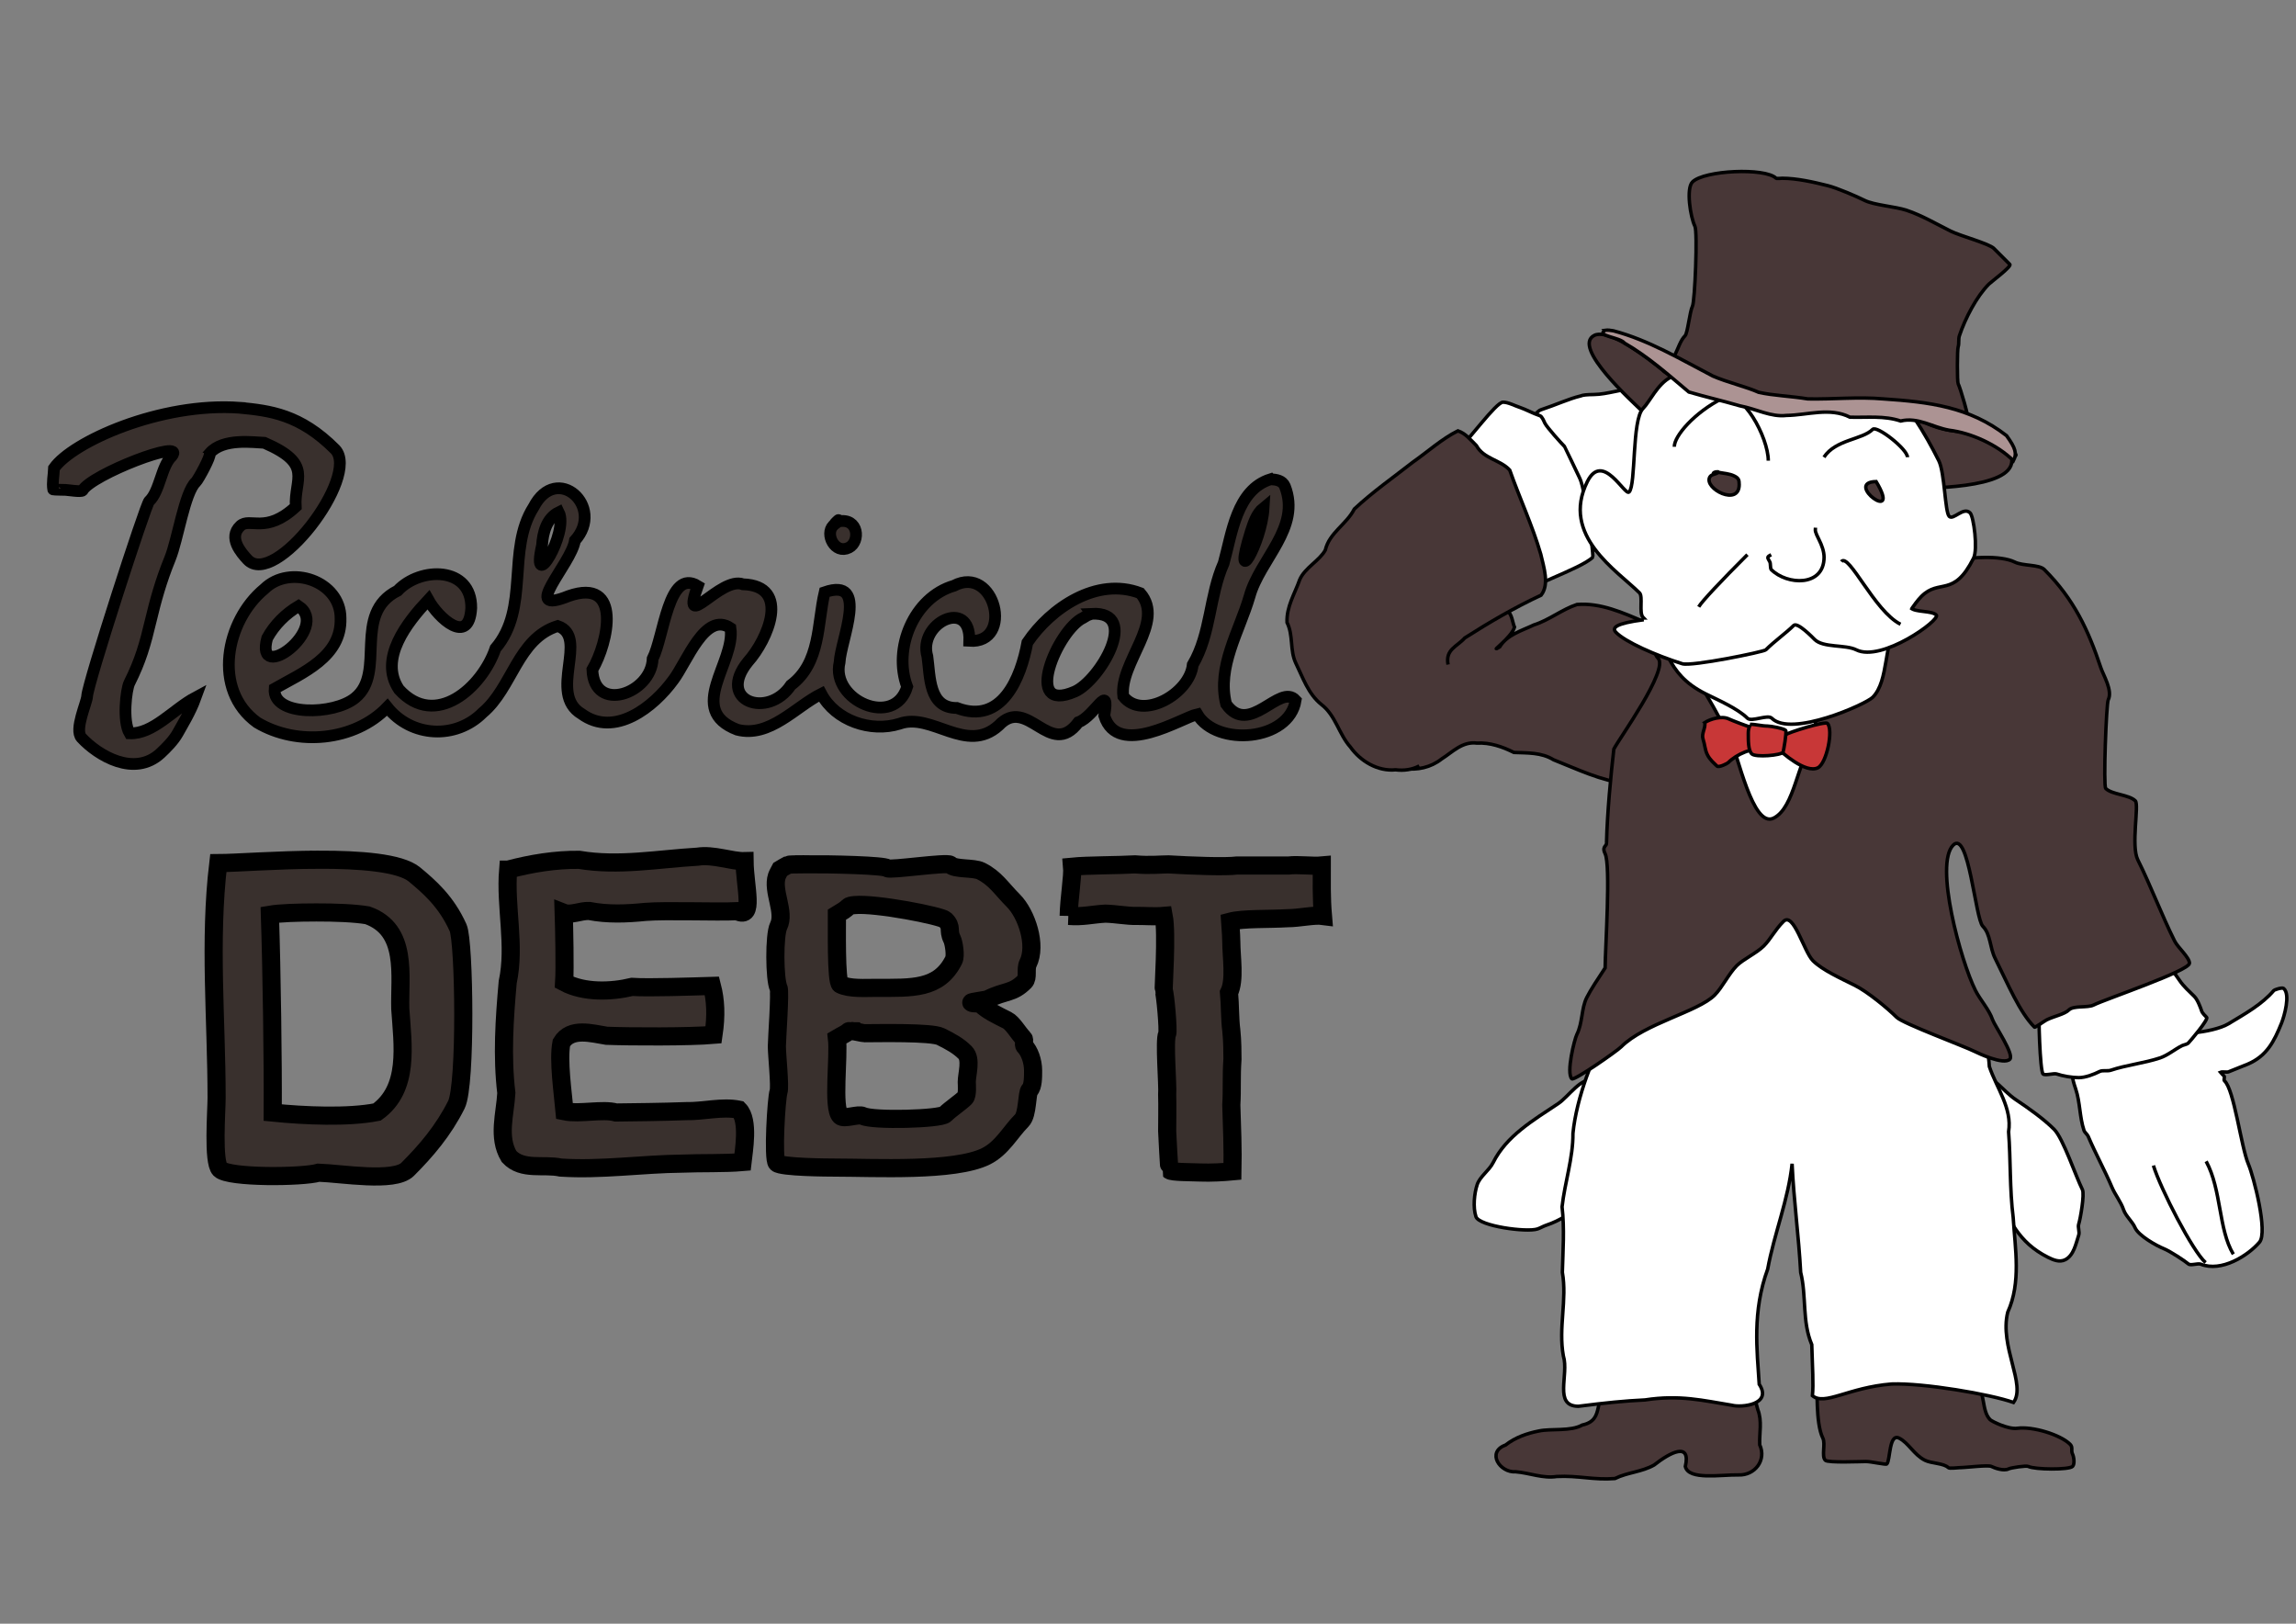 <?xml version="1.0" encoding="UTF-8" standalone="no"?>
<!-- Created with Inkscape (http://www.inkscape.org/) -->

<svg
   xmlns:dc="http://purl.org/dc/elements/1.1/"
   xmlns:cc="http://creativecommons.org/ns#"
   xmlns:rdf="http://www.w3.org/1999/02/22-rdf-syntax-ns#"
   xmlns:svg="http://www.w3.org/2000/svg"
   xmlns="http://www.w3.org/2000/svg"
   xmlns:sodipodi="http://sodipodi.sourceforge.net/DTD/sodipodi-0.dtd"
   xmlns:inkscape="http://www.inkscape.org/namespaces/inkscape"
   width="1052.362"
   height="744.094"
   id="svg2"
   version="1.1"
   inkscape:version="0.48.1 r9760"
   sodipodi:docname="technical_debt.svg"
   inkscape:export-filename="/home/substack/media/vector/do_not_write_big_apps/technical_debt.png"
   inkscape:export-xdpi="87.569527"
   inkscape:export-ydpi="87.569527">
  <rect width="100%" height="100%" fill="#808080" stroke="none"/>
  <defs
     id="defs4" />
  <sodipodi:namedview
     id="base"
     pagecolor="#ca916b"
     bordercolor="#666666"
     borderopacity="1.0"
     inkscape:pageopacity="1"
     inkscape:pageshadow="2"
     inkscape:zoom="0.35"
     inkscape:cx="360.62742"
     inkscape:cy="337.74739"
     inkscape:document-units="px"
     inkscape:current-layer="g4007"
     showgrid="false"
     inkscape:window-width="681"
     inkscape:window-height="766"
     inkscape:window-x="683"
     inkscape:window-y="0"
     inkscape:window-maximized="0" />
  <g
     inkscape:label="Layer 1"
     inkscape:groupmode="layer"
     id="layer1"
     transform="translate(0,-308.268)">
    <g
       id="g4007"
       transform="translate(8.081,0)">
      <path
         inkscape:connector-curvature="0"
         id="path3573"
         d="m 756.156,613.478 c 18.078,0.284 36.357,-0.638 54.222,1.595 12.337,1.542 25.615,0.623 37.477,3.588 2.976,0.744 11.711,-1.047 13.555,0.797 0.582,0.582 -1.297,3.392 -1.595,3.987 -3.292,6.584 -8.309,12.286 -11.163,19.137 -2.955,7.092 -3.863,15.314 -5.98,22.725 -1.415,4.954 -4.202,9.845 -5.183,14.751 -0.302,1.512 -0.024,3.286 -0.399,4.784 -2.245,8.982 -8.066,17.072 -15.948,22.326 -3.545,2.363 -8.426,2.206 -12.359,3.19 -5.377,1.344 -12.715,0.504 -17.542,-2.392 -6.298,-3.779 -7.639,-8.5 -10.765,-14.751 -3.654,-7.309 -7.808,-13.359 -9.17,-21.529 -0.439,-2.635 -0.027,-5.817 0.399,-8.372 0.594,-3.567 -0.222,-8.112 -0.797,-11.562 -0.947,-5.684 -4.602,-11.231 -5.98,-16.745 -2.062,-8.249 -0.728,-16.703 -8.771,-21.529 z"
         style="fill:#ffffff;fill-opacity:1;stroke:#000000;stroke-width:1.579px;stroke-linecap:butt;stroke-linejoin:miter;stroke-opacity:1" />
      <path
         inkscape:connector-curvature="0"
         id="path3528"
         d="m 896.763,799.3 c 7.866,0.55 12.77,8.701 19.17,12.968 6.028,4.019 12.795,8.848 17.479,13.532 4.128,4.128 9.896,21.484 12.968,27.628 1.068,2.136 -0.994,13.693 -1.691,15.787 -0.507,1.522 0.507,3.552 0,5.074 -1.255,3.766 -2.228,9.29 -6.202,11.277 -2.568,1.284 -5.365,0.137 -7.894,-1.128 -13.7,-6.85 -17.683,-17.323 -23.681,-29.319"
         style="fill:#ffffff;fill-opacity:1;stroke:#000000;stroke-width:1.579px;stroke-linecap:butt;stroke-linejoin:miter;stroke-opacity:1" />
      <path
         sodipodi:nodetypes="cssscssssssssssssccsc"
         inkscape:connector-curvature="0"
         id="path3524"
         d="m 824.593,941.949 c 0.49,1.312 -0.662,18.411 2.819,25.372 1.325,2.65 -0.722,8.299 1.128,10.149 1.236,1.236 16.138,0.564 18.606,0.564 2.409,0 9.149,1.564 9.585,1.128 1.651,-1.651 0.944,-14.188 5.638,-11.84 4.347,2.173 6.788,7.623 11.84,10.149 2.973,1.487 8.627,1.297 10.713,3.383 0.514,0.514 4.267,0 5.074,0 2.84,0 13.142,-1.323 14.66,-0.564 1.488,0.744 5.659,2.245 7.894,1.128 1.088,-0.544 8.087,-1.595 9.021,-1.128 2.966,1.483 18.665,1.633 20.298,0 1.089,-1.089 0.6,-4.438 0,-5.638 -0.862,-1.723 0.312,-3.071 -1.128,-4.511 -4.381,-4.381 -17.137,-8.313 -24.245,-7.33 -4.077,0.564 -11.604,-3.146 -12.404,-3.947 -4.067,-4.067 -2.083,-12.796 -6.766,-17.479 -0.47,-0.47 -0.094,-1.786 -0.564,-2.255 -4.853,-4.853 -10.488,-2.932 -18.606,-5.638 -3.506,-1.169 -8.779,-2.498 -10.149,-1.128"
         style="fill:#483737;fill-opacity:1;stroke:#000000;stroke-width:1.579px;stroke-linecap:butt;stroke-linejoin:miter;stroke-opacity:1" />
      <path
         sodipodi:nodetypes="ccccccccccccccc"
         inkscape:connector-curvature="0"
         id="path3503"
         d="m 785.682,935.767 c -14.543,2.88 -40.578,4.013 -54.986,7.279 -9.7,5.249 -2.356,15.884 -13.552,18.265 -5.283,3.006 -14.207,1.539 -19.842,2.728 -5.55,1.094 -10.841,2.947 -15.349,6.46 -8.829,3.187 -2.635,12.784 4.732,12.246 6.371,0.524 12.345,3.146 18.802,2.154 9.676,-0.519 17.019,1.725 26.625,0.938 5.732,-2.851 12.232,-2.958 17.953,-6.191 7.438,-5.846 16.93,-10.772 14.321,0.673 1.434,6.422 16.457,3.697 24.268,3.864 7.602,0.352 13.046,-6.806 9.818,-13.818 -0.232,-5.413 1.205,-10.811 -0.886,-16.162 -1.564,-6.029 -3.644,-13.044 -9.088,-16.708 -1.018,-0.427 -1.996,-0.977 -2.815,-1.726 z"
         style="fill:#483737;fill-opacity:1;stroke:#000000;stroke-width:1.579px;stroke-linecap:butt;stroke-linejoin:miter;stroke-opacity:1" />
      <path
         inkscape:connector-curvature="0"
         id="path3554"
         d="m 721.976,803.811 c -4.821,-2.628 -11.176,7.075 -15.787,10.149 -11.682,7.788 -23.769,14.835 -29.883,27.064 -1.849,3.697 -6.066,6.357 -7.33,10.149 -1.322,3.966 -1.988,10.386 -0.564,14.66 1.452,4.357 23.291,7.272 28.191,5.638 1.36,-0.453 2.687,-1.271 3.947,-1.691 6.685,-2.228 11.752,-5.854 17.479,-10.149 6.535,-4.901 10.333,-14.28 15.787,-19.734"
         style="fill:#ffffff;fill-opacity:1;stroke:#000000;stroke-width:1.579px;stroke-linecap:butt;stroke-linejoin:miter;stroke-opacity:1" />
      <path
         sodipodi:nodetypes="ccccccccccccccccccccccccccc"
         inkscape:connector-curvature="0"
         id="path3487"
         d="m 728.851,781.656 c -6.252,8.51 -14.427,29.854 -15.981,46.026 0.107,11.151 -3.732,22.419 -4.989,33.639 1.157,10.031 0.406,20.067 0.137,30.006 2.226,12.613 -1.901,25.487 0.458,38.313 2.664,8.653 -4.643,22.991 6.877,23.086 12.975,-1.637 20.799,-2.44 30.547,-2.915 15.898,-2.436 26.688,0.29 39.803,2.427 4.335,1.189 18.715,-0.229 12.54,-9.617 -0.984,-15.611 -3.242,-33.175 3.887,-52.767 2.989,-16.299 9.473,-31.821 11.188,-48.268 0.748,16.625 3.051,33.143 3.933,49.768 2.73,10.967 0.581,22.476 5.088,33.114 0.307,10.513 0.834,18.133 0.296,23.398 5.653,4.752 16.364,-3.768 36.353,-5.356 14.578,-0.512 45.199,4.69 55.819,8.457 5.921,-8.15 -6.553,-25.656 -2.649,-41.365 6.198,-13.61 3.39,-28.998 2.497,-43.393 -1.64,-12.991 -1.116,-26.276 -2.103,-39.284 1.731,-10.831 -5.582,-20.159 -8.825,-29.896 -0.677,-11.287 -4.15,-24.766 -16.423,-28.691 -8.763,-5.106 -19.051,-6.886 -26.747,-13.907 -9.112,-7.644 -15.4,-18.235 -25.43,-24.968 -14.921,-11.064 -33.552,-22.02 -52.783,-17.517 -10.734,6.833 -23.303,12.945 -30.387,23.977 -4.667,9.129 -14.788,15.008 -16.233,25.846 -1.619,5.788 -4.741,16.686 -6.871,19.884 z"
         style="fill:#ffffff;fill-opacity:1;stroke:#000000;stroke-width:1.579px;stroke-linecap:butt;stroke-linejoin:miter;stroke-opacity:1" />
      <g
         transform="matrix(1.574,-0.126,0.126,1.574,-59.465,-326.816)"
         id="g3342"
         style="fill:#ffffff;fill-opacity:1">
        <path
           inkscape:connector-curvature="0"
           style="fill:#ffffff;stroke:#000000;stroke-width:1px;stroke-linecap:butt;stroke-linejoin:miter;stroke-opacity:1;fill-opacity:1"
           d="m 637.594,433.938 c -0.836,0.006 -2.15,0.4 -2.25,0.5 -3.752,3.752 -8.761,6.021 -13.906,8.594 -2.455,1.227 -7.145,1.781 -10,1.781 -0.577,0 -1.146,0.111 -1.719,0.25 -0.913,-0.319 -2.086,-0.199 -2.938,-0.625 -5.404,-2.702 -9.463,-1.144 -14.625,1.438 -0.984,0.492 -1.774,1.414 -2.875,1.781 -2.292,0.764 -7.593,1.187 -9.281,2.875 -0.98,0.98 -1.862,2.198 -3.562,3.219 -1.763,-0.305 -1.556,1.277 -0.719,4.625 0.981,3.923 0.456,8.229 1.438,12.156 0.166,0.666 0.873,1.212 1.062,1.781 1.758,5.275 3.973,10.107 5.719,15.344 0.76,2.281 2.245,4.385 2.844,6.781 0.462,1.849 2.292,3.626 2.875,5.375 0.816,2.448 5.825,5.772 7.844,6.781 1.829,0.915 5.823,4.042 6.781,5 0.602,0.602 2.776,-0.05 3.562,0.344 5.76,2.88 13.865,-1.365 17.5,-5 2.715,-2.715 -0.151,-19.078 -1.406,-22.844 -1.733,-5.199 -2.394,-22.05 -5,-24.656 -0.238,-0.238 0.238,-1.168 0,-1.406 -0.244,-0.244 -0.58,-0.659 -0.938,-1.156 0.531,-0.178 1.885,0.216 2.344,0.062 1.949,-0.65 3.865,-1.163 5.719,-1.781 5.739,-1.913 8.195,-6.016 10.719,-11.062 0.931,-1.863 3.324,-8.113 1.438,-10 -0.113,-0.113 -0.346,-0.158 -0.625,-0.156 z"
           transform="translate(0,308.268)"
           id="path3320" />
        <path
           style="fill:#ffffff;stroke:#000000;stroke-width:1px;stroke-linecap:butt;stroke-linejoin:miter;stroke-opacity:1;fill-opacity:1"
           d="m 611.786,482.309 c 3.821,8.645 1.95,19.971 5.714,27.5"
           id="path3327"
           inkscape:connector-curvature="0"
           transform="translate(0,308.268)" />
        <path
           transform="translate(1.071,307.196)"
           inkscape:connector-curvature="0"
           id="path3441"
           d="m 595.357,483.38 c 1.528,6.931 9.445,25.874 12.857,29.286"
           style="fill:#ffffff;stroke:#000000;stroke-width:1px;stroke-linecap:butt;stroke-linejoin:miter;stroke-opacity:1;fill-opacity:1" />
      </g>
      <g
         transform="matrix(0.403,1.526,1.526,-0.403,-679.538,-80.758)"
         id="g3347"
         style="fill:#ffffff;fill-opacity:1">
        <path
           inkscape:connector-curvature="0"
           id="path3349"
           transform="matrix(0.413,0.911,0.911,-0.413,161.726,483.326)"
           d="m 467.062,255.281 c -0.248,0.008 -0.484,0.02 -0.719,0.062 -2.43,0.443 -4.952,-0.03 -7.344,0.219 -5.49,0.571 -10.814,0.55 -16.344,1.125 -0.597,0.062 -1.388,-0.373 -2.062,-0.25 -3.982,0.726 -7.71,2.993 -11.688,3.719 -1.83,0.334 -3.079,0.635 -3.719,1.062 -3.116,1.313 -6.801,3.844 -10.625,5.844 -1.375,0.719 -2.293,3.616 -2.688,4.875 -0.41,1.309 -2.624,2.066 -3.219,3.312 -1.987,4.163 -5.322,8.83 -2.781,13.688 1.259,2.406 1.66,4.939 4.406,6.25 2.407,1.149 3.937,3.57 7.406,4.656 4.675,1.464 8.405,0.212 12.438,-1.219 0.015,0.042 0.034,0.097 0.062,0.125 0.354,0.354 0.717,1.246 1.062,1.938 0.347,0.694 4.032,3.016 4.812,3.406 2.331,1.165 5.013,3.065 7.5,3.562 2.04,0.408 4.516,2.344 6.625,2.344 2.011,0 4.034,0.344 6.062,0.344 0.821,0 2.493,0.019 3.219,-0.344 0.893,-0.447 5.973,-2.246 4.812,-3.406 -0.364,-0.364 -0.491,-1.152 -1.062,-1.438 -1.409,-0.705 -3.388,-1.575 -4.656,-2.844 -0.293,-0.293 -0.596,-0.829 -1.062,-1.062 -1.41,-0.705 -3.162,-1.617 -5.031,-2.469 6.116,-1.299 15.737,-4.892 19.781,-5.312 3.948,-0.411 20.023,-4.563 21.375,-8.156 1.811,-4.811 2.344,-13.911 -2.656,-17.969 -0.598,-0.485 -0.899,-2.299 -1.5,-2.938 -0.086,-0.091 -0.182,-0.15 -0.281,-0.188 -1.269,-0.477 -5.756,-2.836 -7.344,-4.125 -1.753,-1.423 -6.84,-4.611 -9.406,-4.344 -1.604,0.167 -3.639,-0.522 -5.375,-0.469 z"
           style="fill:#ffffff;fill-opacity:1;stroke:#000000;stroke-width:1px;stroke-linecap:butt;stroke-linejoin:miter;stroke-opacity:1" />
        <path
           inkscape:connector-curvature="0"
           id="path3353"
           d="m 612.85,791.768 c 3.821,8.645 1.95,19.971 5.714,27.5"
           style="fill:#ffffff;stroke:#000000;stroke-width:1px;stroke-linecap:butt;stroke-linejoin:miter;stroke-opacity:1;fill-opacity:1" />
        <path
           transform="matrix(0.929,0.369,0.369,-0.929,93.406,863.836)"
           inkscape:connector-curvature="0"
           id="path3355"
           d="m 442.857,251.237 c 2.119,-1.086 7.988,-13.346 11.786,-17.143 0.766,-0.766 1.168,-3.475 1.786,-2.857"
           style="fill:#ffffff;stroke:#000000;stroke-width:1px;stroke-linecap:butt;stroke-linejoin:miter;stroke-opacity:1;fill-opacity:1" />
      </g>
      <path
         inkscape:transform-center-y="17.070603"
         inkscape:transform-center-x="52.648074"
         sodipodi:nodetypes="cccccccccccccccccccccc"
         inkscape:connector-curvature="0"
         id="path3266"
         d="m 646.846,611.965 c 3.49,6.243 0.817,14.205 -0.117,20.933 -3.732,9.189 -9.575,17.651 -11.461,27.521 6.225,0.942 12.49,-0.45 17.413,-4.348 4.966,-3.109 9.454,-8.12 16.156,-7.259 5.995,-0.34 11.754,1.677 16.988,4.286 6.226,0.257 12.589,-0.081 18.141,3.346 10.952,4.332 21.845,9.676 33.679,10.971 5.248,-1.086 9.346,-5.885 15.404,-5.578 6.187,0.048 9.92,-4.694 13.211,-9.259 4.818,-4.497 5.603,-10.963 5.177,-17.193 2.156,-6.445 -1.565,-12.637 -4.267,-18.291 -2.189,-5.172 -7.171,-8.679 -7.582,-14.569 -2.445,-5.251 -9.354,-6.393 -14.013,-9.277 -9.721,-4.165 -20.034,-8.834 -30.853,-7.966 -6.874,2.247 -12.73,7.155 -19.764,9.372 -5.564,2.662 -12.285,4.467 -15.669,10.071 -5.596,3.43 5.444,-4.163 6.796,-9.029 -1.94,-4.626 -0.491,-14.321 -19.143,-3.481 -4.933,3.249 -18.35,12.139 -14.325,9.502 4.465,-3.991 -3.365,5.75 -5.77,10.249 z"
         style="fill:#483737;fill-opacity:1;stroke:#000000;stroke-width:1.579px;stroke-linecap:butt;stroke-linejoin:miter;stroke-opacity:1" />
      <path
         inkscape:connector-curvature="0"
         id="path3318"
         d="m 659.955,514.566 c 4.656,-3.829 17.645,-21.989 20.862,-21.989 2.37,0 5.184,1.54 7.33,2.255 3.24,1.08 6.357,2.871 9.585,3.947 1.023,0.341 1.873,2.619 2.255,3.383 1.024,2.049 7.542,9.233 9.021,10.713 0.141,0.141 6.116,12.795 6.766,14.096 2.305,4.611 2.16,11.65 4.511,16.351 0.677,1.353 -0.677,3.721 0,5.074 0.375,0.75 1.949,14.966 1.691,15.223 -5.454,5.454 -32.691,14.074 -34.957,18.606"
         style="fill:#ffffff;stroke:#000000;stroke-width:1.579px;stroke-linecap:butt;stroke-linejoin:miter;stroke-opacity:1;fill-opacity:1" />
      <path
         sodipodi:nodetypes="ccccccccccccccccc"
         inkscape:connector-curvature="0"
         id="path3241"
         d="m 655.625,612.807 c -1.322,-6.946 4.131,-8.208 7.691,-12.21 11.253,-7.171 22.859,-13.944 34.963,-19.572 3.916,-4.984 1.184,-12.913 -0.165,-18.819 -3.834,-13.151 -9.675,-25.599 -14.211,-38.5 -4.313,-4.75 -11.978,-5.149 -15.271,-11.222 -2.553,-2.505 -4.978,-5.663 -8.508,-6.772 -7.402,3.73 -13.778,9.54 -20.6,14.323 -9.033,7.05 -18.48,13.672 -26.861,21.494 -3.524,6.979 -11.447,10.879 -13.291,18.806 -2.602,4.853 -9.411,8.121 -11.748,13.6 -2.291,6.526 -6.124,12.387 -5.798,19.617 2.933,5.843 1.247,12.65 3.957,18.471 3.3,6.726 5.713,14.214 11.777,19.086 6.573,5.01 7.978,13.55 13.3,19.496 4.596,6.475 12.522,11.262 20.73,10.441 3.835,0.49 7.701,-0.086 10.86,-1.788"
         style="fill:#483737;fill-opacity:1;stroke:#000000;stroke-width:1.579px;stroke-linecap:butt;stroke-linejoin:miter;stroke-opacity:1" />
      <path
         inkscape:connector-curvature="0"
         id="path3485"
         d="m 926.646,769.981 c -0.495,2.918 0.266,29.021 1.691,30.447 0.867,0.867 4.987,-0.405 6.202,0 2.851,0.95 6.994,1.691 10.149,1.691 3.12,0 6.929,-1.491 9.585,-2.819 1.399,-0.7 3.571,-0.063 5.074,-0.564 7.306,-2.435 15.377,-3.246 22.553,-5.638 3.613,-1.204 6.719,-3.923 10.149,-5.638 0.672,-0.336 2.31,-0.618 2.819,-1.128 0.789,-0.789 9.421,-10.877 8.457,-11.84 -0.403,-0.403 -1.938,-1.867 -2.255,-2.819 -0.6,-1.799 -1.892,-5.275 -3.383,-6.766 -2.224,-2.224 -4.931,-4.577 -6.766,-7.33 -2.026,-3.038 -4.082,-5.344 -5.638,-8.457 -0.304,-0.607 -2.255,-3.95 -2.255,-3.947 0,0.42 0.376,0.752 0.564,1.128"
         style="fill:#ffffff;fill-opacity:1;stroke:#000000;stroke-width:1.579px;stroke-linecap:butt;stroke-linejoin:miter;stroke-opacity:1" />
      <path
         inkscape:connector-curvature="0"
         id="path3217"
         d="m 901.175,563.731 c -7.209,0.116 -14.772,1.392 -18.501,3.256 -3.747,1.874 -10.495,2.65 -13.518,5.674 -4.607,4.607 -21.248,21.034 -24.816,28.17 -2.489,4.978 -6.192,12.951 -10.163,16.922 -3.927,3.927 -4.796,13.825 -9.028,18.057 -2.335,2.335 -0.048,11.296 -2.269,13.518 -7.143,7.143 -8.212,28.946 -18.007,33.844 -9.684,4.842 -16.421,-29.437 -20.326,-37.248 -8.797,-17.594 -21.941,-39.049 -35.669,-55.699 0.195,0.63 0.435,1.26 0.543,1.973 0.302,1.993 0.295,4.256 0.296,6.512 6.1e-4,2.256 -0.016,4.509 0.247,6.463 0.131,0.977 0.339,1.869 0.641,2.664 0.302,0.795 0.69,1.479 1.233,2.023 0.649,0.649 0.88,1.731 0.74,3.108 -0.14,1.377 -0.643,3.039 -1.381,4.934 -1.476,3.788 -3.945,8.427 -6.66,13.024 -5.403,9.15 -11.707,18.221 -12.926,20.622 -1.377,11.912 -3.035,29.198 -3.355,43.02 -0.023,-0.053 -0.077,-0.094 -0.099,-0.148 0.051,0.145 0.048,0.273 0.049,0.395 -0.002,0.084 0.002,0.163 0,0.247 -0.257,1.037 -2.073,1.479 -0.592,4.44 2.596,5.192 0.09,42.891 0,52.345 -3.345,5.123 -6.541,9.825 -8.436,13.616 -2.522,5.043 -1.807,11.459 -4.539,16.922 -1.059,2.119 -4.965,17.581 -2.269,20.277 0.989,0.989 20.495,-12.552 22.595,-14.653 10.719,-10.719 35.17,-16.028 42.823,-23.681 3.52,-3.52 6.488,-9.842 10.163,-13.518 2.912,-2.912 9.135,-5.78 12.383,-9.028 3.191,-3.191 4.983,-7.203 9.028,-11.248 4.638,-4.638 9.345,13.834 13.518,18.007 4.26,4.26 12.665,8.035 19.191,11.298 5.916,2.958 15.097,10.558 19.191,14.653 2.847,2.848 30.712,13.111 36.064,15.787 1.057,0.528 12.956,6.235 15.787,3.404 2.153,-2.153 -7.062,-15.563 -7.894,-18.057 -1.558,-4.674 -5.68,-9.09 -7.894,-13.518 -6.687,-13.374 -18.913,-57.803 -10.163,-66.553 7.097,-7.097 10.131,33.763 13.567,37.199 3.606,3.606 3.168,9.74 5.624,14.653 5.881,11.762 11.173,24.69 18.057,31.574 0.304,0.304 4.469,-2.777 5.624,-3.355 3.208,-1.604 8.181,-2.557 10.163,-4.539 2.09,-2.09 8.582,-0.887 11.248,-2.22 5.565,-2.783 44.007,-15.711 44.007,-19.191 0,-2.63 -5.332,-7.21 -6.808,-10.163 -5.895,-11.791 -10.992,-25.438 -16.873,-37.199 -3.227,-6.455 0.666,-25.235 -1.135,-27.036 -2.887,-2.887 -10.73,-2.836 -13.567,-5.674 -1.175,-1.175 0.274,-38.881 1.135,-40.603 2.138,-4.275 -2.231,-11.281 -3.355,-14.653 -5.757,-17.272 -12.266,-31.408 -25.95,-45.092 -2.369,-2.369 -9.805,-1.548 -13.518,-3.404 -3.207,-1.603 -8.601,-2.211 -14.209,-2.121 z"
         style="fill:#483737;fill-opacity:1;stroke:#000000;stroke-width:1.579px;stroke-linecap:butt;stroke-linejoin:miter;stroke-opacity:1" />
      <path
         inkscape:connector-curvature="0"
         id="path3070"
         d="m 724.802,461.459 c -0.798,0.044 -1.497,0.181 -2.121,0.493 -10.653,5.327 18.067,30.894 22.299,35.127 0.647,0.647 5.863,2.981 10.212,4.637 0.446,0.244 1.054,0.472 1.727,0.641 1.842,0.653 3.349,1.085 3.996,1.085 1.595,2.658 2.849,5.572 4.785,7.992 0.326,0.407 89.604,20.721 95.71,20.721 13.537,0 52.641,0.219 52.641,-12.778 0,-1.642 2.767,-1.969 1.579,-3.157 -14.326,-14.326 -25.622,-6.447 -41.441,-14.357 -4.488,-2.244 -11.32,0.704 -15.985,-1.628 -5.768,-2.884 -14.774,1.395 -20.721,-1.579 -9.419,-4.709 -25.832,3.142 -34.535,-1.628 -1.627,-2.144 -3.399,-3.897 -3.749,-3.897 -1.017,0 -5.457,-0.967 -6.167,-1.677 -0.371,-0.371 -11.247,-0.813 -12.975,-1.677 -8.71,-4.355 -15.968,-6.413 -24.372,-10.558 -10.78,-8.864 -23.903,-18.145 -30.884,-17.761 z"
         style="fill:#483737;stroke:#000000;stroke-width:1.579px;stroke-linecap:butt;stroke-linejoin:miter;stroke-opacity:1" />
      <path
         inkscape:connector-curvature="0"
         id="path2996"
         d="m 813.567,468.356 c -8.996,-5.509 -36.731,3.215 -55.816,12.758 -6.105,3.053 -9.65,11.244 -12.758,14.353 -5.175,5.175 -3.181,35.076 -6.379,38.274 -1.953,1.953 -12.105,-18.849 -19.137,-4.784 -12.399,24.799 13.758,40.869 23.921,51.032 1.631,1.631 -0.339,9.23 1.595,11.163 12.406,12.406 9.195,25.329 28.706,35.084 5.642,2.821 14.712,6.738 19.137,11.163 1.861,1.861 9.303,-1.861 11.163,0 8.891,8.891 43.036,-6.357 46.248,-9.568 7.606,-7.606 4.934,-25.666 11.163,-31.895 3.856,-3.856 7.586,-10.776 11.163,-14.353 8.329,-8.329 14.752,0.795 23.921,-17.542 2.023,-4.045 0.094,-19.043 -1.595,-20.732 -3.013,-3.013 -7.672,3.491 -9.569,1.595 -1.978,-1.978 -2.019,-19.986 -4.784,-25.516 -12.227,-24.454 -34.128,-57.602 -66.98,-51.032 z"
         style="fill:#ffffff;stroke:#000000;stroke-width:1.579px;stroke-linecap:butt;stroke-linejoin:miter;stroke-opacity:1;fill-opacity:1" />
      <path
         sodipodi:nodetypes="csccssssscssssssssscssssssc"
         inkscape:connector-curvature="0"
         id="path3138"
         d="m 775.54,485.247 c -7.882,-7.318 0.618,3.616 -8.457,-3.947 -3.901,-3.251 -6.873,1.021 -10.149,-2.255 -0.282,-0.282 -1.886,-0.194 -2.255,-0.564 -1.583,-1.583 4.42,-6.584 5.074,-7.894 1.398,-2.796 2.406,-6.353 4.511,-8.457 1.187,-1.187 2.144,-11.054 3.383,-13.532 1.146,-2.291 2.405,-34.093 1.128,-36.649 -2.049,-4.098 -4.13,-17.295 -1.128,-20.298 5.402,-5.402 33.406,-6.626 38.34,-1.691 0.216,0.216 2.621,0 2.819,0 6.707,0 14.389,1.765 20.862,3.383 4.196,1.049 13.102,4.86 16.915,6.766 4.342,2.171 14.038,2.8 19.17,4.511 7.029,2.343 13.573,6.223 20.298,9.585 4.28,2.14 17.515,5.675 19.734,7.894 2.485,2.485 5.023,5.023 7.33,7.33 0.944,0.944 -8.623,8.059 -9.585,9.021 -5.686,5.686 -10.9,15.784 -13.532,23.681 -0.523,1.57 -0.064,3.574 -0.564,5.074 -0.453,1.36 -0.493,15.928 0,16.915 0.918,1.837 5.266,15.968 4.511,17.479 -0.957,1.913 -8.227,-3.563 -10.149,-3.383 -9.71,0.908 -16.249,-2.819 -29.319,-2.819 -16.141,0 -31.109,-2.255 -47.925,-2.255 -1.142,0 -7.093,0.8 -7.894,0 -3.865,-3.865 -18.485,-7.894 -23.117,-7.894 z"
         style="fill:#483737;fill-opacity:1;stroke:#000000;stroke-width:1.579px;stroke-linecap:butt;stroke-linejoin:miter;stroke-opacity:1" />
      <path
         sodipodi:nodetypes="csssssssc"
         inkscape:connector-curvature="0"
         id="path2998"
         d="m 745.346,592.279 c -13.038,1.672 -14.655,3.699 -12.816,5.688 4.031,4.358 18.411,10.705 30.471,14.48 4.223,1.322 37.333,-5.438 38.274,-6.379 3.943,-3.943 9.404,-7.809 12.758,-11.163 1.742,-1.742 8.905,5.716 9.569,6.379 3.975,3.975 14.101,2.266 19.137,4.784 11.608,5.804 38.835,-13.792 36.679,-15.948 -2.126,-2.126 -9.601,-1.16 -11.727,-3.286"
         style="fill:#ffffff;fill-opacity:1;stroke:#000000;stroke-width:1.579px;stroke-linecap:butt;stroke-linejoin:miter;stroke-opacity:1" />
      <path
         inkscape:connector-curvature="0"
         id="path3000"
         d="m 770.509,586.367 c 1.554,-2.611 10.255,-11.849 22.327,-23.921"
         style="fill:none;stroke:#000000;stroke-width:1.579px;stroke-linecap:butt;stroke-linejoin:miter;stroke-opacity:1" />
      <path
         inkscape:connector-curvature="0"
         id="path3002"
         d="m 835.893,565.635 c 3.413,-4.24 15.187,22.744 27.111,28.706"
         style="fill:none;stroke:#000000;stroke-width:1.579px;stroke-linecap:butt;stroke-linejoin:miter;stroke-opacity:1" />
      <path
         inkscape:connector-curvature="0"
         id="path3006"
         d="m 851.841,528.956 c -15.229,0.293 12.12,20.2 0,0 z"
         style="fill:#483737;stroke:#000000;stroke-width:1.579px;stroke-linecap:butt;stroke-linejoin:miter;stroke-opacity:1" />
      <path
         inkscape:connector-curvature="0"
         id="path3010"
         d="m 759.345,513.009 c -0.122,-4.848 9.159,-15.743 22.327,-22.326 8.714,-4.357 20.732,17.958 20.732,28.706"
         style="fill:none;stroke:#000000;stroke-width:1.579px;stroke-linecap:butt;stroke-linejoin:miter;stroke-opacity:1" />
      <path
         inkscape:connector-curvature="0"
         id="path3012"
         d="m 827.92,517.793 c 5.313,-8.153 17.553,-7.984 22.327,-12.758 1.916,-1.916 15.947,9.024 15.947,12.758"
         style="fill:none;stroke:#000000;stroke-width:1.579px;stroke-linecap:butt;stroke-linejoin:miter;stroke-opacity:1" />
      <path
         sodipodi:nodetypes="cccccccccccccccc"
         inkscape:connector-curvature="0"
         id="path3068"
         d="m 727.516,459.634 c -4.078,2.742 6.932,3.117 9.004,5.878 10.737,6.171 20.091,14.508 29.473,22.406 8.52,2.478 14.784,3.829 23.304,6.307 7.899,1.541 14.308,5.251 21.444,4.428 9.679,-0.14 19.91,-3.842 29.102,0.803 7.863,0.238 15.682,-0.793 23.239,1.75 7.953,-1.925 14.67,2.894 22.206,4.211 9.844,1.187 21.959,6.508 29.478,13.996 1.707,-3.299 0.979,-5.78 -3.153,-11.5 -17.033,-13.253 -35.515,-15.422 -56.385,-16.831 -11.553,-1.03 -23.111,0.213 -34.661,-0.003 -8.132,-1.325 -15.83,-1.496 -22.596,-3.034 -5.076,-2.346 -14.613,-4.653 -20.95,-7.43 -14.799,-7.683 -29.392,-16.466 -45.628,-20.751 -1.273,-0.231 -2.584,-0.418 -3.877,-0.23 z"
         style="fill:#ac9393;stroke:#000000;stroke-width:1.579px;stroke-linecap:butt;stroke-linejoin:miter;stroke-opacity:1" />
      <path
         inkscape:connector-curvature="0"
         id="path3152"
         d="m 779.487,524.715 c -0.752,0.188 -2.067,1.316 -2.255,0.564 -0.188,-0.752 2.803,-1.112 2.255,-0.564 -0.967,0.967 -3.195,0.752 -3.947,2.255 -2.637,5.274 13.532,13.548 13.532,3.383 0,-2.214 -0.282,-2.96 -2.255,-3.947 -2.203,-1.102 -4.643,-1.154 -7.33,-1.691 z"
         style="fill:#483737;stroke:#000000;stroke-width:1.579px;stroke-linecap:butt;stroke-linejoin:miter;stroke-opacity:1" />
      <path
         inkscape:connector-curvature="0"
         id="path3189"
         d="m 824.029,550.088 c -0.073,1.543 -0.395,1.466 1.691,5.638 1.154,2.308 2.255,5.167 2.255,7.894 0,13.619 -16.983,12.9 -24.245,5.638 -0.431,-0.431 -0.247,-2.75 -0.564,-3.383 -1.052,-2.104 -1.729,-2.236 0.564,-3.383"
         style="fill:none;stroke:#000000;stroke-width:1.579px;stroke-linecap:butt;stroke-linejoin:miter;stroke-opacity:1" />
      <path
         sodipodi:nodetypes="cssccsssssssc"
         inkscape:connector-curvature="0"
         id="path3556"
         d="m 773.299,639.393 c 0.475,2.466 -1.646,5.03 -0.797,7.575 0.856,2.569 0.83,4.85 1.993,7.176 1.185,2.37 3.002,3.799 4.386,5.183 0.824,0.824 4.717,-1.129 5.183,-1.595 3.942,-3.942 10.807,-6.778 17.542,-6.778 0.643,0 3.602,-1.182 4.386,-0.399 2.831,2.831 13.631,12.322 19.137,9.568 4.077,-2.039 7.201,-17.518 4.386,-20.333 -1.148,-1.148 -18.167,4.213 -19.137,5.183 -1.986,1.986 -13.541,-3.588 -16.346,-3.588 -0.511,0 -8.337,-2.973 -9.568,-3.588 -3.357,-1.679 -8.698,0 -11.163,1.595 z"
         style="fill:#c83737;stroke:#000000;stroke-width:1.579px;stroke-linecap:butt;stroke-linejoin:miter;stroke-opacity:1" />
      <path
         inkscape:connector-curvature="0"
         id="path3571"
         d="m 794.031,640.19 c 0.414,0.286 -0.797,1.149 -0.797,3.987 0,3.313 -0.066,7.908 1.595,9.568 1.714,1.714 13.615,0.678 14.353,-0.797 0.199,-0.399 1.767,-9.396 1.196,-9.967 -0.874,-0.874 -6.769,-1.993 -8.372,-1.993 -2.739,0 -5.091,-0.797 -7.974,-0.797 z"
         style="fill:#c83737;stroke:#000000;stroke-width:1.579px;stroke-linecap:butt;stroke-linejoin:miter;stroke-opacity:1" />
    </g>
    <g
       id="g3877"
       style="fill:#39302d;fill-opacity:1"
       transform="matrix(5.376,0,0,5.376,-106.761,-3319.388)">
      <path
         sodipodi:nodetypes="cccsccsssscccsssccccsscc"
         inkscape:connector-curvature="0"
         id="path3661"
         d="m 40.297,709.545 c -6.782,-0.49 -14.286,2.927 -15.833,5.15 -0.023,0.595 -0.163,1.223 -0.069,1.811 0.004,0.026 0.986,0.038 1.062,0.041 0.218,0.008 1.292,0.189 1.436,0.055 0.722,-1.352 8.893,-4.518 7.617,-2.931 -0.9,0.834 -1.019,2.992 -1.929,3.836 -0.305,0.282 -5.254,15.581 -5.293,16.623 -0.022,0.564 -1.115,2.86 -0.479,3.547 1.408,1.52 4.509,3.383 6.736,1.32 0.506,-0.469 1.135,-1.11 1.473,-1.726 0.381,-0.695 1.065,-1.773 1.523,-3.038 -1.924,1.028 -3.63,3.145 -5.63,3.065 -0.615,-1.036 -0.301,-3.741 -0.019,-4.303 0.967,-1.929 1.343,-3.314 1.814,-5.278 0.425,-1.771 0.862,-3.38 1.65,-5.316 0.665,-1.631 1.237,-5.634 2.197,-6.524 0.203,-0.188 1.324,-2.235 1.188,-2.457 1.149,-1.315 3.759,-0.917 4.662,-0.886 4.22,1.834 2.528,3.053 2.669,5.449 -2.557,2.369 -3.906,0.878 -4.722,1.634 -1.079,0.999 0.096,2.314 0.61,2.869 2.307,2.49 9.632,-7.064 7.488,-9.378 -3.002,-3.019 -5.589,-3.313 -8.151,-3.563 z"
         style="fill:#39302d;fill-opacity:1;stroke:#000000;stroke-width:1px;stroke-linecap:butt;stroke-linejoin:miter;stroke-opacity:1" />
      <path
         inkscape:connector-curvature="0"
         id="path3666"
         d="m 128.188,715.638 c -2.902,0.901 -3.298,4.635 -4,7.156 -1.237,2.782 -1.081,6.018 -2.639,8.662 -0.26,2.466 -4.301,4.78 -5.924,2.682 -0.354,-2.877 3.608,-6.312 1.447,-8.791 -3.71,-1.414 -7.643,1.284 -9.623,4.212 -0.556,3.018 -2.162,7.037 -6.011,5.579 -2.411,0.01 -2.272,-2.687 -2.511,-4.386 -0.838,-2.854 3.7,-5.061 3.574,-1.333 3.836,0.266 2.188,-6.531 -1.311,-4.7 -3.435,1.003 -5.214,5.374 -3.988,8.61 -1.074,3.577 -6.522,1.151 -5.762,-2.077 0.089,-1.912 2.568,-7.312 -1.275,-5.98 -0.633,2.664 -0.329,6.021 -2.877,7.923 -1.944,2.919 -6.384,1.359 -3.662,-1.994 1.673,-1.86 3.702,-6.48 -0.421,-6.608 -1.917,-0.731 -5.384,4.339 -3.858,0.142 -2.498,-1.534 -2.871,4.285 -3.842,6.205 -0.113,2.977 -5.007,4.7 -5.141,0.933 1.351,-2.305 2.584,-7.886 -2.015,-6.28 -4.261,1.718 0.201,-2.674 0.527,-4.728 2.601,-2.871 -1.551,-6.658 -3.525,-2.85 -2.322,3.657 -0.304,8.601 -3.252,12.05 -1.124,3.316 -5.116,6.908 -8.222,3.495 -1.764,-2.623 0.704,-5.724 2.5,-7.641 0.858,1.555 3.474,3.96 3.659,0.701 0.047,-3.573 -4.348,-3.542 -6.273,-1.481 -3.925,1.967 -0.936,6.976 -3.62,9.137 -1.809,1.494 -7.08,1.577 -6.871,-0.786 2.377,-1.354 5.725,-2.705 5.62,-6.003 0.013,-3.171 -4.31,-4.641 -6.492,-2.502 -3.3,2.71 -4.466,8.615 -0.62,11.392 3.396,2.032 8.311,1.599 11.098,-1.301 2.065,2.578 5.836,2.763 8.133,0.465 2.537,-2.121 2.968,-6.322 6.398,-7.39 2.721,0.93 -0.892,5.758 2.033,7.493 2.823,2.055 6.153,-0.597 7.822,-2.897 1.146,-1.498 2.715,-5.891 4.875,-4.419 0.443,2.923 -3.842,6.971 0.581,8.663 2.755,0.707 4.974,-1.968 7.158,-3.059 1.209,2.283 4.228,3.314 6.668,2.55 2.744,-0.998 5.693,2.654 8.463,0.147 2.452,-2.614 4.379,2.936 6.792,-0.276 1.398,-0.51 2.713,-3.554 2.207,-0.55 1.148,3.665 6.655,0.143 7.928,-0.13 1.642,2.782 7.838,2.299 8.388,-1.19 -1.359,-1.5 -3.944,3.136 -5.927,0.328 -0.802,-3.181 1.12,-6.193 1.993,-9.178 0.866,-3.172 4.415,-5.848 3.014,-9.395 -0.21,-0.498 -0.744,-0.574 -1.214,-0.598 z m -0.594,2.438 c -0.183,3.08 -2.75,7.313 -1.096,2.02 0.242,-0.722 0.48,-1.52 1.096,-2.02 z M 67.5,718.451 c 0.872,1.724 -2.434,7.228 -1.43,2.832 0.072,-1.068 0.373,-2.317 1.43,-2.832 z m -22.188,8 c 2.783,1.862 -3.791,6.851 -2.673,2.731 0.618,-1.131 1.568,-2.076 2.673,-2.731 z m 67.625,0.656 c 4.194,-0.213 0.679,5.707 -1.446,6.636 -4.532,1.962 -1.464,-5.263 0.711,-6.285 l 0.379,-0.226 0.357,-0.124 z"
         style="fill:#39302d;fill-opacity:1;stroke:#000000;stroke-width:1px;stroke-linecap:butt;stroke-linejoin:miter;stroke-opacity:1" />
      <path
         inkscape:connector-curvature="0"
         id="path3812"
         d="m 91.339,719.237 c -1.044,0.828 0.811,-0.9 -0.446,0.357 -0.715,0.715 0.139,2.475 1.339,1.875 0.985,-0.492 0.85,-2.581 -0.893,-2.232 z"
         style="fill:#39302d;fill-opacity:1;stroke:#000000;stroke-width:1px;stroke-linecap:butt;stroke-linejoin:miter;stroke-opacity:1" />
    </g>
    <path
       style="fill:#39302d;fill-opacity:1;stroke:#000000;stroke-width:8.315px;stroke-linecap:butt;stroke-linejoin:miter;stroke-opacity:1"
       d="m 146.049,702.249 c -18.816,0.05 -37.959,1.532 -45.991,1.559 -4.286,35.736 -0.779,72.072 -0.779,107.572 0,5.963 -1.815,29.365 1.559,32.739 4.003,4.003 37.966,3.697 45.211,1.559 10.476,0.33 34.669,4.566 40.794,-1.559 8.407,-8.407 16.359,-17.648 22.346,-29.621 4.52,-9.041 3.641,-74.694 0.779,-81.069 -5.444,-12.126 -13.274,-18.838 -20.007,-24.425 -6.534,-5.42 -25.096,-6.805 -43.912,-6.756 z m -1.039,24.165 c 8.551,-0.017 17.496,0.313 23.385,1.299 18.794,6.642 14.651,27.713 15.07,42.873 1.134,16.78 4.324,36.5 -10.653,47.29 -13.158,2.622 -33.336,1.723 -47.81,0.259 0.155,-22.229 -0.43,-64.664 -1.299,-90.683 4.447,-0.766 12.756,-1.022 21.307,-1.039 z"
       id="path3934"
       inkscape:connector-curvature="0" />
    <path
       style="fill:#39302d;fill-opacity:1;stroke:#000000;stroke-width:8.315px;stroke-linecap:butt;stroke-linejoin:miter;stroke-opacity:1"
       d="m 232.908,706.784 c -1.413,17.189 3.438,34.51 -0.204,51.581 -1.494,16.876 -2.66,33.926 -0.629,50.795 -0.519,9.6 -4.097,20.244 1.243,29.103 6.084,6.599 15.866,3.353 23.668,5.07 18.622,1.205 37.183,-1.628 55.797,-1.812 7.95,-0.345 19.613,-0.017 27.541,-0.712 0.53,-4.808 3.145,-19.118 -1.677,-24.005 -7.554,-1.573 -16.535,0.854 -24.129,0.659 -10.728,0.407 -24.513,0.537 -32.175,0.628 -6.062,-1.732 -16.724,0.883 -23.585,-0.533 -0.731,-8.162 -2.985,-23.487 -1.432,-31.389 4.271,-7.245 14.004,-4.29 20.723,-3.232 10.848,0.414 38.145,0.511 48.995,-0.422 1.324,-8.923 0.978,-15.858 -0.719,-22.433 -8.498,0.248 -28.848,0.965 -36.636,0.449 -9.512,2.293 -21.993,2.759 -31.114,-2.106 0.414,-6.215 0.017,-25.142 -0.205,-31.85 3.264,1.282 7.785,-1.01 11.652,-0.841 8.527,1.659 17.115,1.298 25.699,0.434 9.854,-0.787 32.286,0.138 42.165,-0.329 8.097,4.017 3.51,-11.143 3.375,-22.937 -5.912,0.164 -14.334,-3.199 -21.512,-2.043 -18.056,1.057 -36.239,4.48 -54.281,1.439 -11.001,-0.118 -21.945,1.694 -32.559,4.487 z"
       id="path3947"
       inkscape:connector-curvature="0"
       sodipodi:nodetypes="cccccccccccccccccccccccccc" />
    <path
       style="fill:#39302d;fill-opacity:1;stroke:#000000;stroke-width:8.315px;stroke-linecap:butt;stroke-linejoin:miter;stroke-opacity:1"
       d="m 368.542,704.328 c -4.156,0.025 -7.006,0.125 -7.275,0.259 -1.291,0.645 -2.4,1.336 -3.638,2.079 -0.495,0.99 -1.209,2.068 -1.559,3.118 -2.286,6.858 3.998,16.428 0.779,22.866 -2.038,4.076 -1.87,24.583 0,28.322 0.851,1.702 -0.779,23.586 -0.779,26.763 0,3.976 1.553,18.467 0.779,20.787 -1.022,3.066 -2.69,30.829 -0.779,32.739 1.965,1.965 23.67,2.079 26.763,2.079 17.695,0 54.694,2.015 69.116,-5.197 7.398,-3.699 11.148,-11.148 16.37,-16.37 2.851,-2.851 2.2,-12.593 3.638,-14.031 1.565,-1.565 1.559,-5.865 1.559,-8.834 0,-4.429 -1.725,-9 -3.898,-11.173 -0.742,-0.743 0.223,-2.895 -0.52,-3.638 -2.46,-2.46 -4.812,-6.953 -7.535,-8.315 -4.333,-2.167 -9.106,-4.429 -11.952,-7.275 -0.702,-0.702 -3.796,-0.158 -4.417,-0.779 -0.333,-0.333 6.756,-1.17 7.535,-1.559 8.144,-4.072 11.261,-2.427 16.889,-8.055 1.79,-1.79 0.307,-5.811 1.559,-8.315 4.179,-8.358 -0.615,-22.701 -6.756,-28.842 -5.453,-5.453 -8.173,-10.193 -14.811,-13.511 -3.409,-1.704 -11.804,-0.63 -14.031,-2.858 -1.397,-1.397 -27.785,2.616 -28.842,1.559 -1.346,-1.346 -25.728,-1.898 -38.196,-1.819 z m 23.125,18.708 c 9.873,-0.92 39.825,5.007 41.574,6.756 3.502,3.502 1.015,4.628 3.118,8.834 0.826,1.643 1.775,7.624 0.779,9.614 -6.779,13.557 -19.033,12.732 -35.597,12.732 -4.966,0 -12.176,0.538 -16.37,-1.559 -2.084,-1.042 -1.501,-27.316 -1.559,-31.96 2.637,-1.582 4.003,-2.444 5.197,-3.638 0.445,-0.445 1.448,-0.648 2.858,-0.779 z m -1.559,57.684 c 1.869,0.09 5.155,1.039 6.236,1.039 6.265,0 30.568,-0.566 34.818,1.559 4.658,2.329 8.112,4.214 11.173,7.275 3.061,3.061 0.779,9.964 0.779,13.511 0,1.018 0.465,6.031 -0.779,7.275 -2.089,2.089 -6.682,5.123 -9.094,7.535 -2.232,2.232 -33.151,3.042 -37.676,0.779 -2.2,-1.1 -8.718,1.675 -10.393,0 -3.748,-3.748 -0.539,-27.077 -1.559,-35.598 2.129,-1.277 4.217,-2.139 5.197,-3.118 0.212,-0.212 0.676,-0.289 1.299,-0.259 z"
       id="path3973"
       inkscape:connector-curvature="0" />
    <path
       style="fill:#39302d;fill-opacity:1;stroke:#000000;stroke-width:8.315px;stroke-linecap:butt;stroke-linejoin:miter;stroke-opacity:1"
       d="m 489.824,728.006 c 6.55,0.501 10.489,-0.678 16.798,-1.05 5.008,0.141 10.171,1.16 14.174,1.05 3.608,-0.058 8.442,0.372 12.599,2.6e-4 1.575,8.251 -0.239,33.645 0,34.122 0.675,1.35 2.235,18.628 1.575,19.948 -1.463,2.926 0.377,23.328 0,27.822 0.141,4.482 0,14.864 0,16.798 0,1.312 0.943,17.742 1.05,17.848 0.963,0.963 10.296,0.889 14.174,1.05 4.648,0.193 10.637,-0.137 14.699,-0.525 0.244,-9.555 -0.232,-21.709 -0.525,-30.447 0.437,-7.296 -0.05,-12.561 0.525,-20.998 0,-2.774 -0.017,-8.414 -0.525,-13.124 -0.705,-5.293 -0.521,-11.764 -1.05,-17.323 2.856,-5.712 1.05,-16.386 1.05,-23.098 0,-1.925 -0.175,-4.55 -0.525,-9.449 5.844,-1.551 17.577,-1.052 26.247,-1.575 5.398,0 12.109,-1.61 16.273,-1.05 -0.728,-8.522 -0.517,-16.304 -0.525,-23.098 -4.242,0.399 -10.824,-0.537 -15.223,-3.4e-4 -7.729,0 -16.086,0 -23.623,0 -5.318,0.683 -20.774,0.111 -31.497,-0.525 -3.497,0 -8.284,0.583 -15.224,0 -7,0.437 -21.883,0.36 -28.872,1.05 0.402,4.324 -1.433,14.72 -1.575,22.573 z"
       id="path3994"
       inkscape:connector-curvature="0"
       sodipodi:nodetypes="cccccccssscccccsccccccccccc" />
  </g>
</svg>
